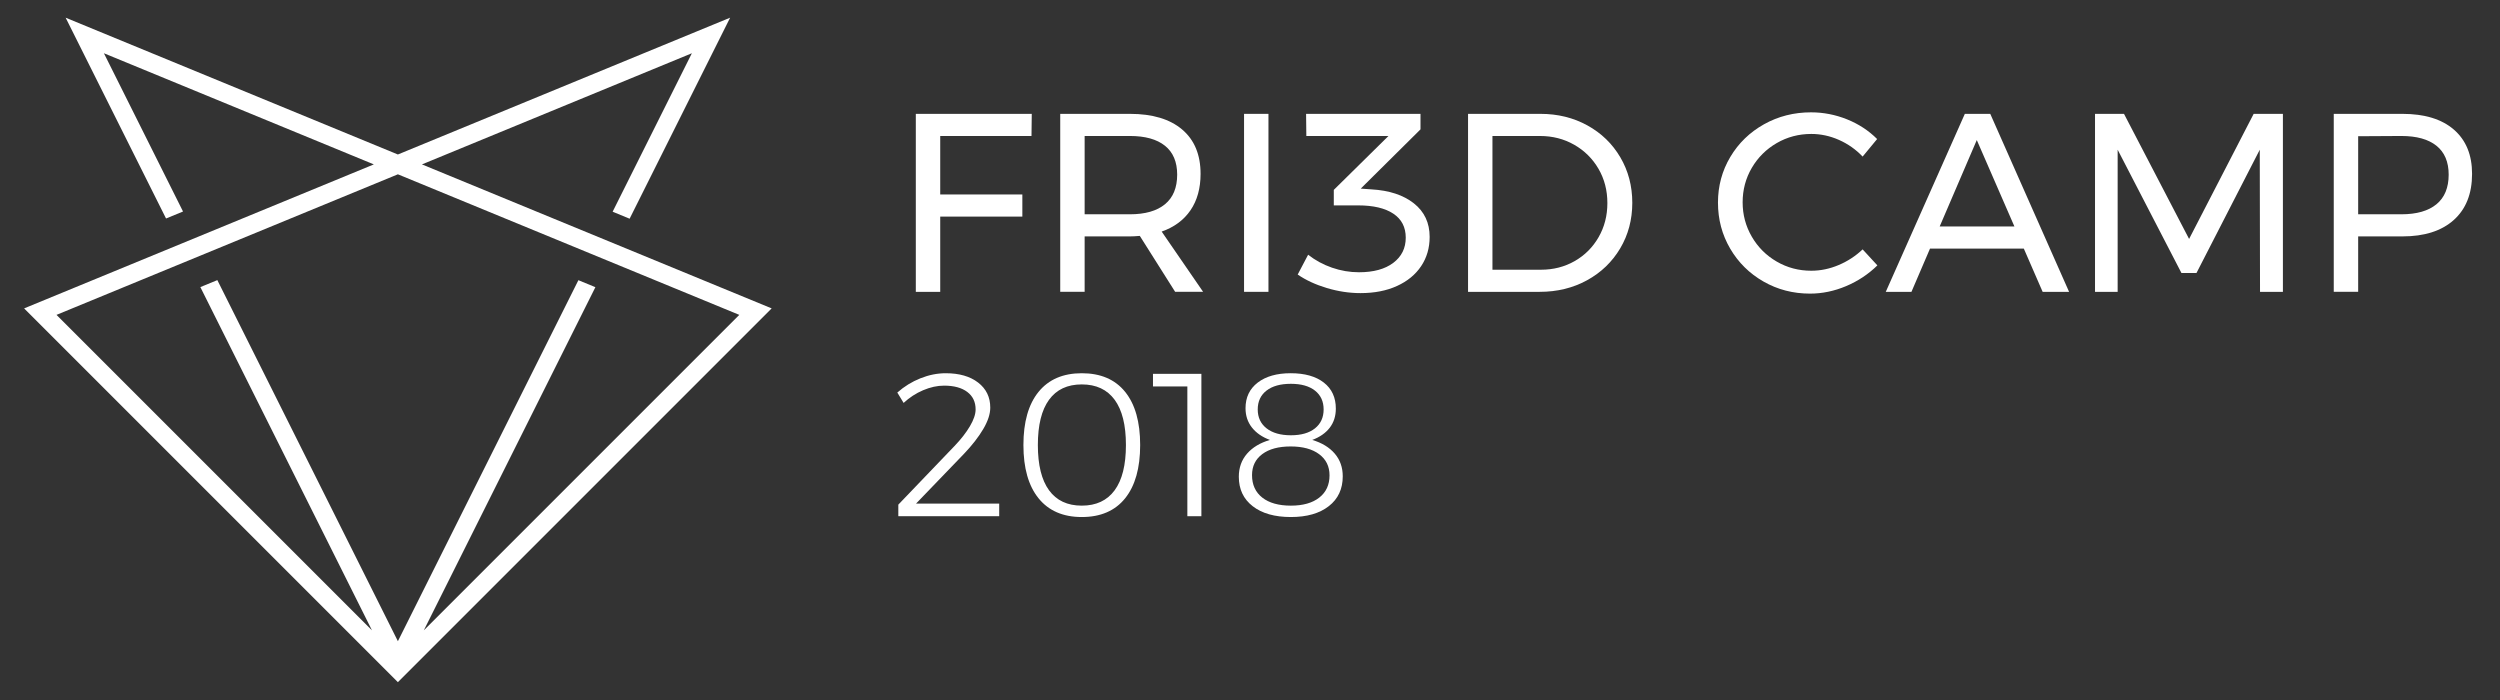 <?xml version="1.0" encoding="UTF-8" standalone="no"?><!DOCTYPE svg PUBLIC "-//W3C//DTD SVG 1.1//EN" "http://www.w3.org/Graphics/SVG/1.1/DTD/svg11.dtd"><svg width="100%" height="100%" viewBox="0 0 300 84" version="1.1" xmlns="http://www.w3.org/2000/svg" xmlns:xlink="http://www.w3.org/1999/xlink" xml:space="preserve" style="fill-rule:evenodd;clip-rule:evenodd;stroke-linejoin:round;stroke-miterlimit:1.414;"><rect x="0" y="0" width="300" height="84" fill="#333333" stroke="none"/><path d="M47.746,18.538l39.87,-16.417l-12.062,24.124l-2.037,-0.84l9.507,-19.016l-32.391,13.338l41.967,17.28l-44.854,44.853l0,0l-44.852,-44.853l41.966,-17.28l-32.391,-13.338l9.495,18.992l-2.038,0.838l-12.049,-24.097l39.869,16.416Zm-40.967,19.246l37.859,37.86l-20.596,-41.193l2.038,-0.838l21.667,43.332l21.661,-43.323l2.038,0.84l-20.591,41.181l37.859,-37.859l-40.968,-16.868l-40.967,16.868Z" style="fill:#fff;"/><path d="M123.811,13.663l-0.031,2.655l-10.953,0l0,7.017l9.855,0l0,2.654l-9.855,0l0,9.031l-2.929,0l0,-21.357l13.913,0Z" style="fill:#fff;fill-rule:nonzero;"/><path d="M141.018,35.02l-4.241,-6.712c-0.488,0.041 -0.884,0.061 -1.19,0.061l-5.43,0l0,6.651l-2.929,0l0,-21.357l8.359,0c2.706,0 4.796,0.626 6.27,1.877c1.475,1.251 2.212,3.025 2.212,5.324c0,1.728 -0.402,3.183 -1.205,4.362c-0.803,1.18 -1.958,2.034 -3.463,2.563l4.973,7.231l-3.356,0Zm-5.431,-9.305c1.831,0 3.234,-0.402 4.211,-1.206c0.976,-0.803 1.464,-1.988 1.464,-3.554c0,-1.525 -0.488,-2.68 -1.464,-3.463c-0.977,-0.783 -2.38,-1.174 -4.211,-1.174l-5.43,0l0,9.397l5.43,0Z" style="fill:#fff;fill-rule:nonzero;"/><rect x="149.286" y="13.663" width="2.929" height="21.357" style="fill:#fff;fill-rule:nonzero;"/><path d="M169.667,24.403c1.261,0.996 1.891,2.339 1.891,4.027c0,1.322 -0.34,2.492 -1.022,3.509c-0.681,1.017 -1.647,1.81 -2.898,2.379c-1.251,0.57 -2.71,0.855 -4.378,0.855c-1.343,0 -2.69,-0.204 -4.043,-0.611c-1.352,-0.406 -2.517,-0.945 -3.493,-1.617l1.251,-2.379c0.854,0.671 1.81,1.19 2.868,1.556c1.057,0.366 2.135,0.549 3.234,0.549c1.749,0 3.122,-0.376 4.118,-1.129c0.997,-0.753 1.495,-1.759 1.495,-3.02c0,-1.262 -0.498,-2.223 -1.495,-2.884c-0.996,-0.661 -2.4,-0.991 -4.21,-0.991l-2.929,0l0,-1.861l6.56,-6.468l-9.855,0l-0.03,-2.655l13.729,0l0,1.861l-7.17,7.109l1.282,0.092c2.135,0.122 3.834,0.681 5.095,1.678Z" style="fill:#fff;fill-rule:nonzero;"/><path d="M190.49,15.051c1.678,0.926 2.995,2.202 3.951,3.829c0.956,1.628 1.434,3.448 1.434,5.462c0,2.013 -0.484,3.834 -1.45,5.461c-0.966,1.627 -2.293,2.903 -3.981,3.829c-1.688,0.925 -3.58,1.388 -5.675,1.388l-8.604,0l0,-21.357l8.696,0c2.074,0 3.951,0.463 5.629,1.388Zm-1.526,16.277c1.21,-0.691 2.166,-1.647 2.868,-2.868c0.702,-1.22 1.053,-2.583 1.053,-4.088c0,-1.525 -0.356,-2.898 -1.068,-4.119c-0.712,-1.22 -1.683,-2.181 -2.914,-2.883c-1.23,-0.702 -2.598,-1.052 -4.103,-1.052l-5.706,0l0,16.048l5.828,0c1.484,0 2.832,-0.346 4.042,-1.038Z" style="fill:#fff;fill-rule:nonzero;"/><path d="M220.679,16.791c-1.078,-0.478 -2.187,-0.717 -3.326,-0.717c-1.505,0 -2.888,0.366 -4.149,1.098c-1.261,0.732 -2.258,1.724 -2.99,2.975c-0.732,1.25 -1.098,2.629 -1.098,4.134c0,1.484 0.366,2.857 1.098,4.118c0.732,1.262 1.729,2.258 2.99,2.99c1.261,0.733 2.644,1.099 4.149,1.099c1.119,0 2.217,-0.229 3.295,-0.687c1.078,-0.457 2.034,-1.083 2.868,-1.876l1.77,1.922c-1.078,1.058 -2.329,1.887 -3.753,2.487c-1.424,0.6 -2.868,0.9 -4.332,0.9c-2.034,0 -3.895,-0.483 -5.583,-1.45c-1.689,-0.966 -3.021,-2.283 -3.997,-3.951c-0.977,-1.667 -1.465,-3.508 -1.465,-5.522c0,-1.993 0.494,-3.819 1.48,-5.476c0.987,-1.658 2.334,-2.965 4.043,-3.921c1.708,-0.956 3.59,-1.434 5.644,-1.434c1.485,0 2.924,0.28 4.317,0.839c1.393,0.56 2.598,1.348 3.615,2.365l-1.739,2.105c-0.813,-0.854 -1.759,-1.52 -2.837,-1.998Z" style="fill:#fff;fill-rule:nonzero;"/><path d="M242.859,29.833l-11.258,0l-2.227,5.187l-3.081,0l9.488,-21.357l3.051,0l9.458,21.357l-3.173,0l-2.258,-5.187Zm-1.128,-2.654l-4.516,-10.373l-4.454,10.373l8.97,0Z" style="fill:#fff;fill-rule:nonzero;"/><path d="M254.88,13.663l7.811,15.011l7.749,-15.011l3.509,0l0,21.357l-2.746,0l-0.031,-17.055l-7.596,14.797l-1.801,0l-7.657,-14.797l0,17.055l-2.716,0l0,-21.357l3.478,0Z" style="fill:#fff;fill-rule:nonzero;"/><path d="M294.467,15.555c1.454,1.261 2.181,3.031 2.181,5.309c0,2.379 -0.732,4.225 -2.197,5.537c-1.464,1.312 -3.518,1.968 -6.163,1.968l-5.308,0l0,6.651l-2.929,0l0,-21.357l8.237,0c2.665,0 4.724,0.631 6.179,1.892Zm-2.09,8.954c0.976,-0.803 1.464,-1.988 1.464,-3.554c0,-1.525 -0.488,-2.68 -1.464,-3.463c-0.977,-0.783 -2.38,-1.174 -4.211,-1.174l-5.186,0.03l0,9.367l5.186,0c1.831,0 3.234,-0.402 4.211,-1.206Z" style="fill:#fff;fill-rule:nonzero;"/><path d="M119.905,60.433l0,1.513l-12.106,0l0,-1.391l6.737,-7.029c0.781,-0.814 1.399,-1.607 1.855,-2.38c0.455,-0.773 0.683,-1.444 0.683,-2.014c0,-0.895 -0.333,-1.594 -1.001,-2.099c-0.667,-0.504 -1.594,-0.757 -2.782,-0.757c-0.814,0 -1.652,0.184 -2.514,0.55c-0.862,0.366 -1.643,0.874 -2.343,1.525l-0.757,-1.245c0.83,-0.732 1.753,-1.301 2.77,-1.708c1.017,-0.407 2.03,-0.61 3.039,-0.61c1.627,0 2.925,0.374 3.893,1.122c0.968,0.749 1.453,1.75 1.453,3.003c0,0.764 -0.281,1.623 -0.843,2.575c-0.561,0.951 -1.33,1.94 -2.306,2.965l-5.76,5.98l9.982,0Z" style="fill:#fff;fill-rule:nonzero;"/><path d="M135.014,47.021c1.204,1.489 1.806,3.616 1.806,6.383c0,2.766 -0.602,4.897 -1.806,6.394c-1.204,1.497 -2.937,2.246 -5.199,2.246c-2.246,0 -3.974,-0.749 -5.187,-2.246c-1.212,-1.497 -1.818,-3.628 -1.818,-6.394c0,-2.767 0.606,-4.894 1.818,-6.383c1.213,-1.489 2.941,-2.233 5.187,-2.233c2.262,0 3.995,0.744 5.199,2.233Zm-9.129,0.952c-0.895,1.228 -1.342,3.039 -1.342,5.431c0,2.391 0.447,4.202 1.342,5.43c0.895,1.229 2.205,1.843 3.93,1.843c1.725,0 3.039,-0.614 3.942,-1.843c0.903,-1.228 1.354,-3.039 1.354,-5.43c0,-2.392 -0.451,-4.203 -1.354,-5.431c-0.903,-1.229 -2.217,-1.843 -3.942,-1.843c-1.725,0 -3.035,0.614 -3.93,1.843Z" style="fill:#fff;fill-rule:nonzero;"/><path d="M144.167,44.861l0,17.085l-1.684,0l0,-15.572l-4.125,0l0,-1.513l5.809,0Z" style="fill:#fff;fill-rule:nonzero;"/><path d="M158.86,45.91c0.96,0.749 1.44,1.79 1.44,3.125c0,0.895 -0.244,1.659 -0.732,2.294c-0.488,0.634 -1.188,1.123 -2.099,1.464c1.155,0.342 2.054,0.887 2.697,1.636c0.643,0.748 0.964,1.659 0.964,2.733c0,1.514 -0.557,2.706 -1.672,3.576c-1.114,0.871 -2.632,1.306 -4.552,1.306c-1.936,0 -3.462,-0.431 -4.576,-1.294c-1.115,-0.862 -1.672,-2.042 -1.672,-3.539c0,-1.09 0.329,-2.013 0.988,-2.77c0.659,-0.757 1.575,-1.306 2.746,-1.648c-0.927,-0.341 -1.647,-0.838 -2.16,-1.489c-0.512,-0.65 -0.769,-1.423 -0.769,-2.318c0,-1.302 0.488,-2.327 1.465,-3.076c0.976,-0.748 2.294,-1.122 3.954,-1.122c1.692,0 3.018,0.374 3.978,1.122Zm-6.883,0.964c-0.699,0.546 -1.049,1.298 -1.049,2.258c0,0.96 0.354,1.717 1.061,2.27c0.708,0.553 1.68,0.83 2.917,0.83c1.237,0 2.201,-0.277 2.892,-0.83c0.692,-0.553 1.038,-1.31 1.038,-2.27c0,-0.96 -0.346,-1.712 -1.038,-2.258c-0.691,-0.545 -1.655,-0.817 -2.892,-0.817c-1.253,0 -2.229,0.272 -2.929,0.817Zm-0.5,7.616c-0.822,0.61 -1.233,1.452 -1.233,2.526c0,1.155 0.411,2.054 1.233,2.697c0.822,0.643 1.965,0.964 3.429,0.964c1.448,0 2.583,-0.321 3.405,-0.964c0.822,-0.643 1.233,-1.534 1.233,-2.673c0,-1.074 -0.415,-1.92 -1.245,-2.538c-0.83,-0.618 -1.969,-0.928 -3.417,-0.928c-1.448,0 -2.583,0.305 -3.405,0.916Z" style="fill:#fff;fill-rule:nonzero;"/></svg>